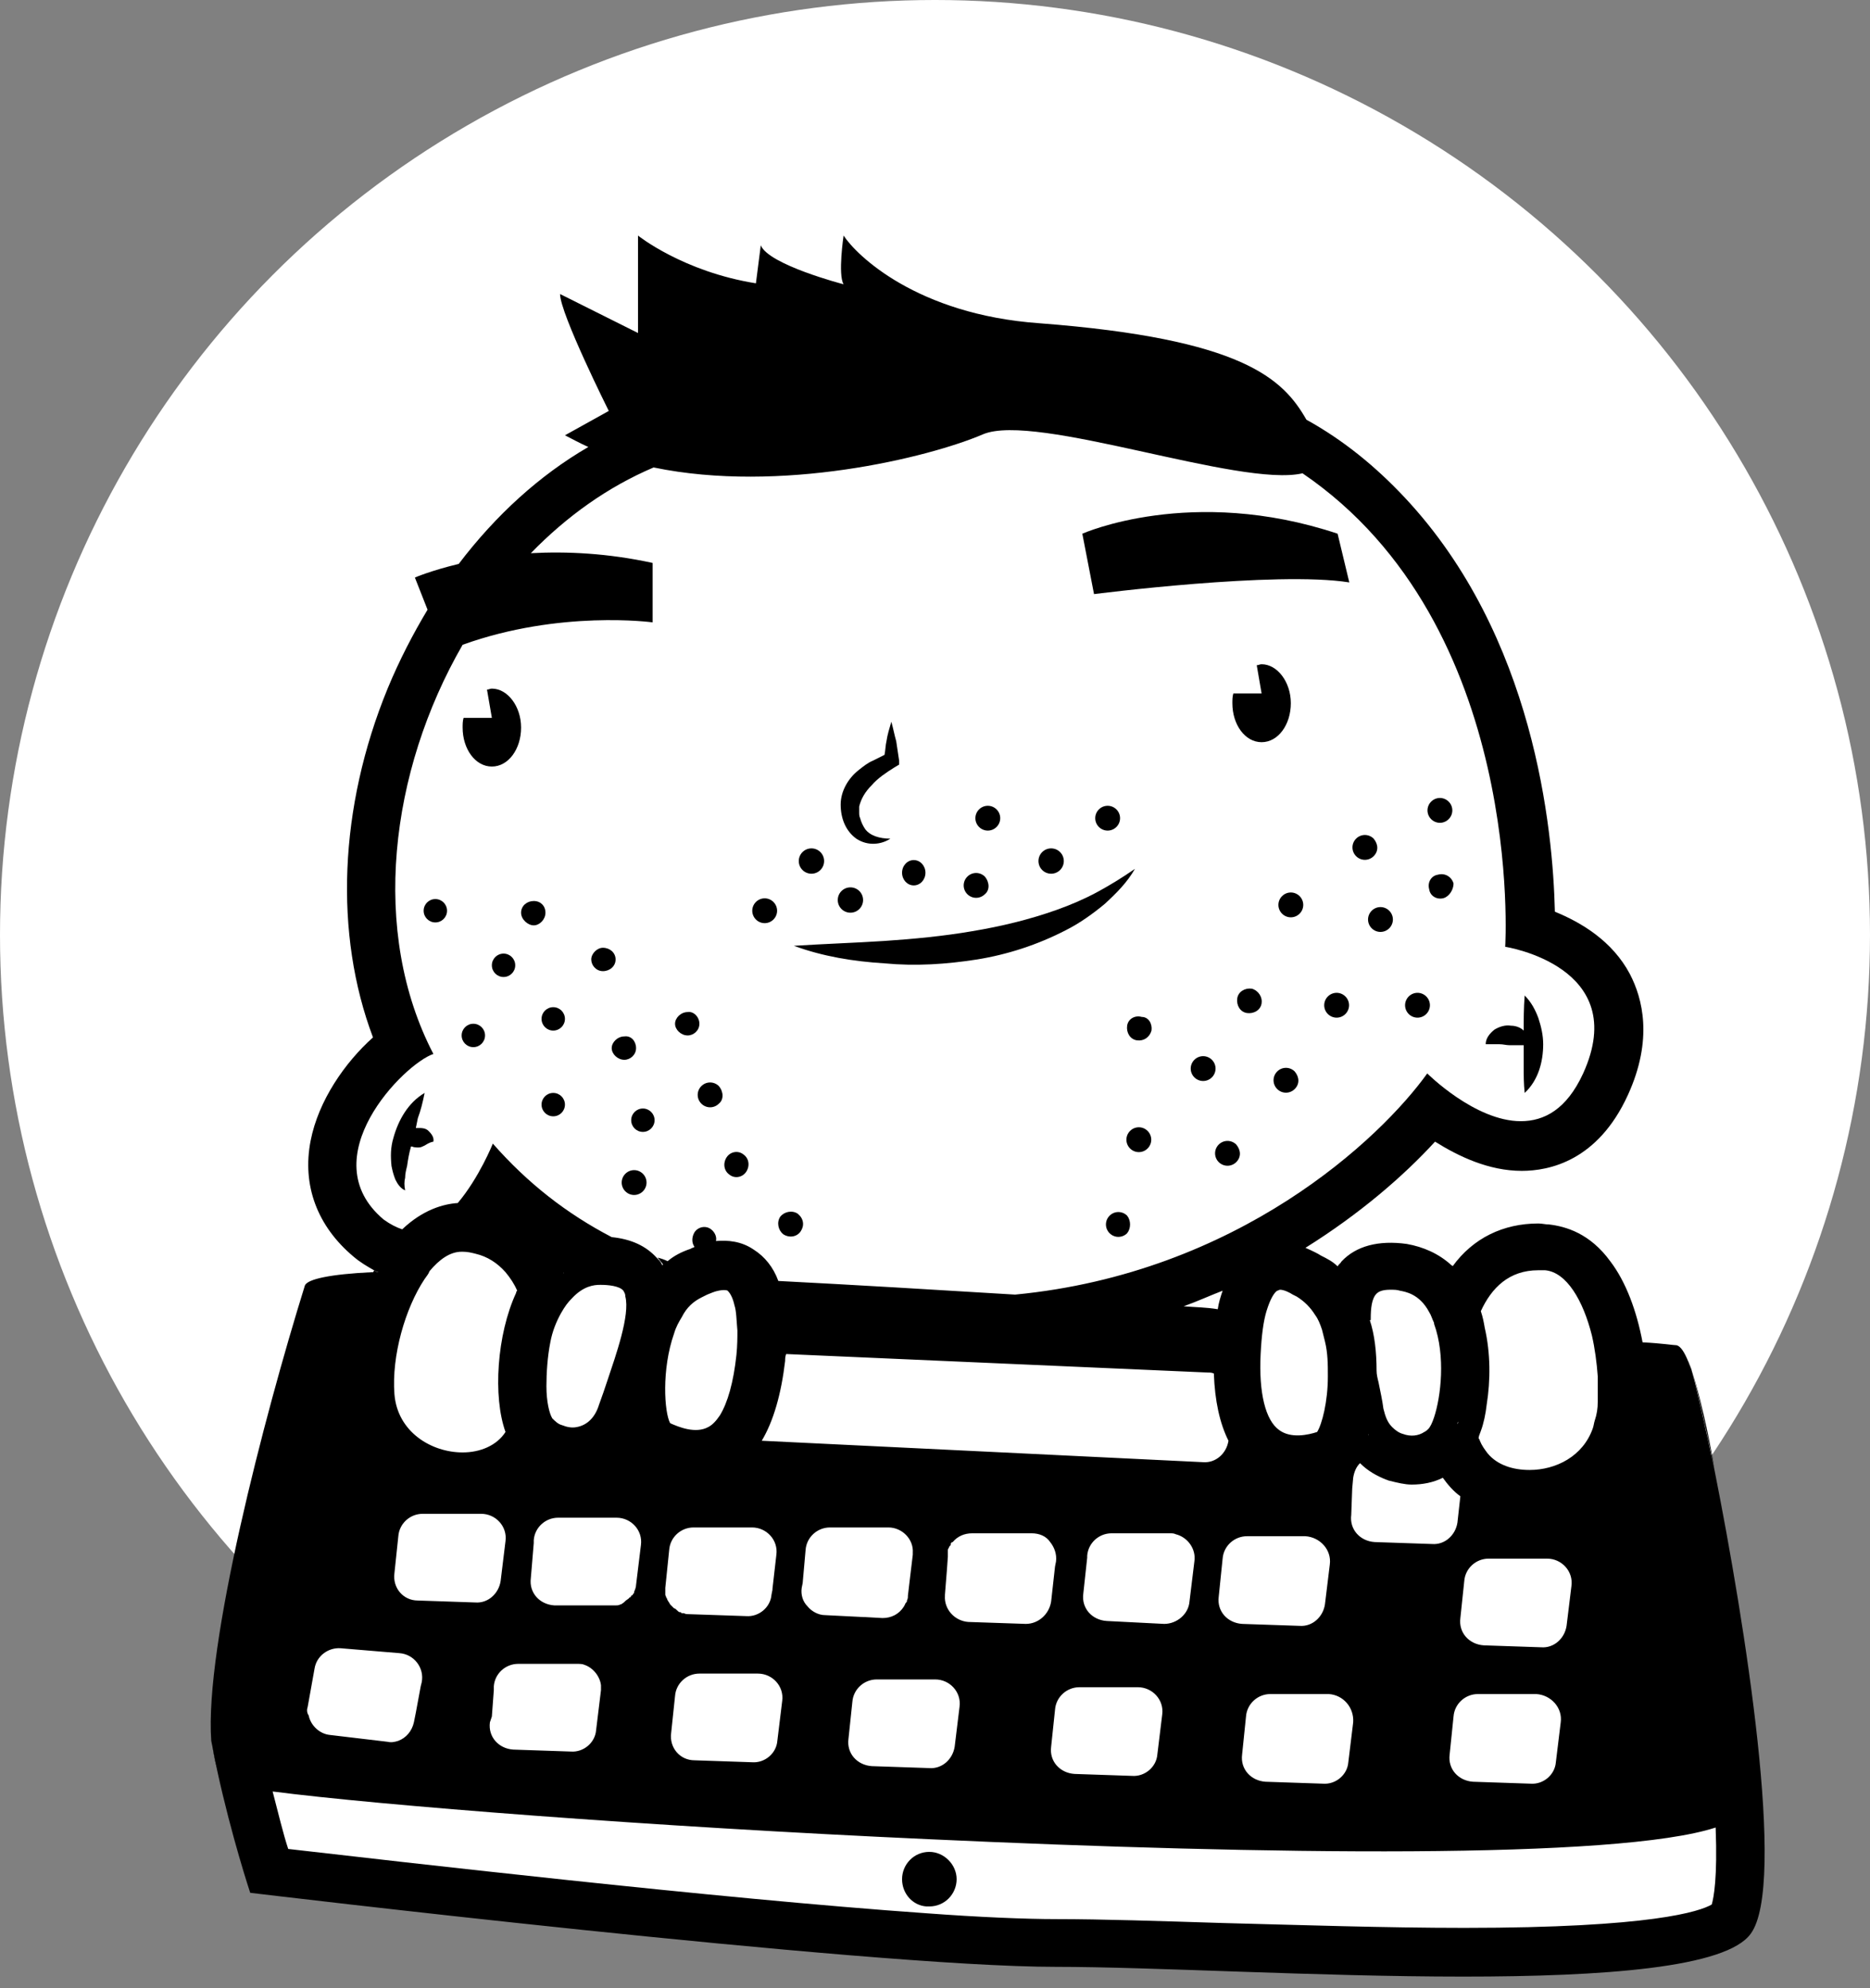 <svg width="142" height="151" viewBox="0 0 142 151" fill="none" xmlns="http://www.w3.org/2000/svg">
<rect x="0" y="0" width="142" height="151" fill="#808080" stroke="none"/>
<circle cx="71" cy="71" r="71" fill="white"/>
<path d="M19.5 124.5L22.5 108.5L32 111.659C52.013 117.388 69.837 116.739 92 118L109 114.5L127.5 108.5C127.667 109.333 128.2 111.5 129 113.5C130 116 131 134.5 132 138.5C133 142.5 132 143 131 146C130 149 115 148.5 113.5 149C112 149.5 90.5 148 74.5 147.5C61.7 147.1 32.5 144 19.5 142.5L17.5 130.5L19.5 124.5Z" fill="white"/>
<path d="M33.058 70.053C33.549 70.053 33.946 69.655 33.946 69.165C33.946 68.674 33.549 68.277 33.058 68.277C32.568 68.277 32.17 68.674 32.17 69.165C32.17 69.655 32.568 70.053 33.058 70.053Z" fill="white"/>
<path d="M35.944 79.523C36.434 79.523 36.832 79.126 36.832 78.635C36.832 78.145 36.434 77.747 35.944 77.747C35.453 77.747 35.056 78.145 35.056 78.635C35.056 79.126 35.453 79.523 35.944 79.523Z" fill="white"/>
<path d="M38.237 74.196C38.728 74.196 39.125 73.798 39.125 73.308C39.125 72.818 38.728 72.42 38.237 72.42C37.747 72.42 37.35 72.818 37.35 73.308C37.35 73.798 37.747 74.196 38.237 74.196Z" fill="white"/>
<path d="M39.569 55.255C39.569 56.883 38.607 58.215 37.35 58.215C36.092 58.215 35.13 56.883 35.13 55.255C35.13 55.033 35.13 54.737 35.204 54.515H37.35L36.98 52.369C37.128 52.369 37.202 52.295 37.35 52.295C38.533 52.295 39.569 53.627 39.569 55.255Z" fill="white"/>
<path d="M41.419 69.313C41.419 69.831 40.975 70.275 40.531 70.275C40.087 70.275 39.569 69.831 39.569 69.313C39.569 68.795 40.013 68.425 40.531 68.425C41.049 68.425 41.419 68.795 41.419 69.313Z" fill="white"/>
<path d="M42.011 84.776C42.501 84.776 42.899 84.379 42.899 83.888C42.899 83.398 42.501 83 42.011 83C41.521 83 41.123 83.398 41.123 83.888C41.123 84.379 41.521 84.776 42.011 84.776Z" fill="white"/>
<path d="M42.011 78.265C42.501 78.265 42.899 77.868 42.899 77.377C42.899 76.887 42.501 76.49 42.011 76.49C41.521 76.49 41.123 76.887 41.123 77.377C41.123 77.868 41.521 78.265 42.011 78.265Z" fill="white"/>
<path d="M46.746 72.864C46.746 73.382 46.302 73.752 45.784 73.752C45.266 73.752 44.897 73.308 44.897 72.864C44.897 72.42 45.34 71.976 45.784 71.976C46.302 71.976 46.746 72.346 46.746 72.864Z" fill="white"/>
<path d="M48.3 79.597C48.3 80.115 47.856 80.485 47.412 80.485C46.894 80.485 46.45 80.041 46.45 79.597C46.45 79.153 46.894 78.709 47.412 78.709C47.93 78.635 48.3 79.079 48.3 79.597Z" fill="white"/>
<path d="M48.818 90.473C48.448 90.843 47.856 90.843 47.486 90.473C47.116 90.103 47.116 89.511 47.486 89.141C47.856 88.772 48.448 88.772 48.818 89.141C49.188 89.511 49.188 90.103 48.818 90.473Z" fill="white"/>
<path d="M48.818 85.96C49.308 85.96 49.706 85.562 49.706 85.072C49.706 84.582 49.308 84.184 48.818 84.184C48.328 84.184 47.93 84.582 47.93 85.072C47.93 85.562 48.328 85.96 48.818 85.96Z" fill="white"/>
<path d="M53.109 77.747C53.109 78.265 52.665 78.635 52.221 78.635C51.703 78.635 51.26 78.191 51.26 77.747C51.26 77.303 51.703 76.859 52.221 76.859C52.665 76.785 53.109 77.229 53.109 77.747Z" fill="white"/>
<path d="M54.589 83.814C54.219 84.184 53.627 84.184 53.257 83.814C52.887 83.444 52.887 82.853 53.257 82.483C53.627 82.113 54.219 82.113 54.589 82.483C54.959 82.927 54.959 83.518 54.589 83.814Z" fill="white"/>
<path d="M56.661 88.993C56.365 89.437 55.773 89.511 55.403 89.215C54.959 88.919 54.885 88.327 55.181 87.883C55.477 87.439 56.069 87.365 56.439 87.662C56.883 87.957 56.957 88.549 56.661 88.993Z" fill="white"/>
<path d="M58.732 69.83C58.362 70.2 57.77 70.2 57.401 69.83C57.031 69.46 57.031 68.869 57.401 68.499C57.77 68.129 58.362 68.129 58.732 68.499C59.102 68.869 59.102 69.46 58.732 69.83Z" fill="white"/>
<path d="M60.804 93.507C60.508 93.951 59.916 94.025 59.472 93.729C59.102 93.433 58.954 92.841 59.25 92.397C59.546 92.027 60.138 91.879 60.582 92.175C61.026 92.545 61.1 93.063 60.804 93.507Z" fill="white"/>
<path d="M61.618 66.353C62.149 66.353 62.58 65.922 62.58 65.391C62.58 64.86 62.149 64.429 61.618 64.429C61.087 64.429 60.656 64.86 60.656 65.391C60.656 65.922 61.087 66.353 61.618 66.353Z" fill="white"/>
<path d="M64.577 69.313C65.109 69.313 65.539 68.882 65.539 68.351C65.539 67.82 65.109 67.389 64.577 67.389C64.046 67.389 63.615 67.82 63.615 68.351C63.615 68.882 64.046 69.313 64.577 69.313Z" fill="white"/>
<path d="M65.243 61.248C65.243 61.396 65.243 61.544 65.243 61.692C65.243 61.84 65.243 61.988 65.317 62.136C65.391 62.432 65.539 62.728 65.687 62.95C66.057 63.468 66.797 63.689 67.611 63.689C66.945 64.133 65.909 64.281 65.021 63.689C64.207 63.097 63.837 62.136 63.837 61.1C63.837 60.064 64.429 59.102 65.169 58.51C65.539 58.214 65.909 57.918 66.279 57.77C66.575 57.622 66.871 57.474 67.167 57.326C67.241 56.956 67.241 56.587 67.315 56.291C67.389 55.773 67.537 55.329 67.685 54.811C67.833 55.329 67.907 55.773 68.055 56.291C68.129 56.809 68.203 57.252 68.277 57.77V58.066L67.907 58.288C67.315 58.658 66.649 59.102 66.205 59.62C65.687 60.138 65.391 60.656 65.243 61.248Z" fill="white"/>
<path d="M69.387 67.241C69.877 67.241 70.275 66.81 70.275 66.279C70.275 65.748 69.877 65.317 69.387 65.317C68.896 65.317 68.499 65.748 68.499 66.279C68.499 66.81 68.896 67.241 69.387 67.241Z" fill="white"/>
<path d="M86.182 65.983C85.59 67.019 84.776 67.833 83.888 68.647C83.001 69.387 81.965 70.126 80.929 70.644C78.783 71.754 76.49 72.494 74.196 72.864C71.828 73.234 69.535 73.382 67.167 73.16C64.799 73.012 62.506 72.642 60.286 71.828C62.58 71.68 64.873 71.606 67.167 71.458C69.387 71.31 71.68 71.088 73.826 70.718C76.046 70.349 78.191 69.831 80.263 69.091C81.299 68.721 82.335 68.277 83.296 67.759C84.258 67.241 85.22 66.649 86.182 65.983Z" fill="white"/>
<path d="M74.788 67.907C74.418 68.277 73.826 68.277 73.456 67.907C73.086 67.537 73.086 66.945 73.456 66.575C73.826 66.205 74.418 66.205 74.788 66.575C75.158 67.019 75.158 67.611 74.788 67.907Z" fill="white"/>
<path d="M75.676 62.801C75.306 63.171 74.714 63.171 74.344 62.801C73.974 62.431 73.974 61.84 74.344 61.47C74.714 61.1 75.306 61.1 75.676 61.47C76.046 61.84 76.046 62.431 75.676 62.801Z" fill="white"/>
<path d="M79.819 66.353C80.35 66.353 80.781 65.922 80.781 65.391C80.781 64.86 80.35 64.429 79.819 64.429C79.288 64.429 78.857 64.86 78.857 65.391C78.857 65.922 79.288 66.353 79.819 66.353Z" fill="white"/>
<path d="M84.776 62.801C84.406 63.171 83.814 63.171 83.445 62.801C83.075 62.431 83.075 61.84 83.445 61.47C83.814 61.1 84.406 61.1 84.776 61.47C85.146 61.84 85.146 62.431 84.776 62.801Z" fill="white"/>
<path d="M85.59 93.655C85.22 94.025 84.628 94.025 84.258 93.655C83.888 93.285 83.888 92.693 84.258 92.323C84.628 91.953 85.22 91.953 85.59 92.323C85.886 92.693 85.886 93.285 85.59 93.655Z" fill="white"/>
<path d="M87.144 87.218C86.774 87.588 86.182 87.588 85.812 87.218C85.442 86.848 85.442 86.256 85.812 85.886C86.182 85.516 86.774 85.516 87.144 85.886C87.514 86.256 87.514 86.848 87.144 87.218Z" fill="white"/>
<path d="M87.44 78.265C87.292 78.783 86.848 79.079 86.33 79.005C85.812 78.931 85.516 78.413 85.59 77.895C85.664 77.377 86.182 77.081 86.7 77.229C87.218 77.229 87.514 77.747 87.44 78.265Z" fill="white"/>
<path d="M92.027 81.817C91.657 82.186 91.065 82.186 90.695 81.817C90.326 81.447 90.326 80.855 90.695 80.485C91.065 80.115 91.657 80.115 92.027 80.485C92.397 80.855 92.397 81.447 92.027 81.817Z" fill="white"/>
<path d="M93.877 88.254C93.507 88.624 92.915 88.624 92.545 88.254C92.175 87.884 92.175 87.292 92.545 86.922C92.915 86.552 93.507 86.552 93.877 86.922C94.247 87.366 94.247 87.884 93.877 88.254Z" fill="white"/>
<path d="M95.8 76.193C95.727 76.711 95.209 77.007 94.691 76.933C94.173 76.859 93.877 76.341 93.951 75.823C94.025 75.305 94.543 75.01 95.061 75.084C95.579 75.231 95.874 75.749 95.8 76.193Z" fill="white"/>
<path d="M49.928 95.504C50.076 95.652 50.15 95.8 50.298 95.948C50.298 96.022 50.372 96.022 50.372 96.096C50.446 96.022 50.594 95.948 50.742 95.8C50.446 95.652 50.224 95.578 49.928 95.504ZM57.697 99.056C57.697 99.056 57.697 99.13 57.697 99.056C57.697 99.13 57.697 99.056 57.697 99.056ZM49.928 95.504C50.076 95.652 50.15 95.8 50.298 95.948C50.298 96.022 50.372 96.022 50.372 96.096C50.446 96.022 50.594 95.948 50.742 95.8C50.446 95.652 50.224 95.578 49.928 95.504ZM49.928 95.504C50.076 95.652 50.15 95.8 50.298 95.948C50.298 96.022 50.372 96.022 50.372 96.096C50.446 96.022 50.594 95.948 50.742 95.8C50.446 95.652 50.224 95.578 49.928 95.504ZM49.928 95.504C50.076 95.652 50.15 95.8 50.298 95.948C50.298 96.022 50.372 96.022 50.372 96.096C50.446 96.022 50.594 95.948 50.742 95.8C50.446 95.652 50.224 95.578 49.928 95.504ZM49.928 95.504C50.076 95.652 50.15 95.8 50.298 95.948C50.298 96.022 50.372 96.022 50.372 96.096C50.446 96.022 50.594 95.948 50.742 95.8C50.446 95.652 50.224 95.578 49.928 95.504ZM49.928 95.504C50.076 95.652 50.15 95.8 50.298 95.948C50.298 96.022 50.372 96.022 50.372 96.096C50.446 96.022 50.594 95.948 50.742 95.8C50.446 95.652 50.224 95.578 49.928 95.504ZM49.928 95.504C50.076 95.652 50.15 95.8 50.298 95.948C50.298 96.022 50.372 96.022 50.372 96.096C50.446 96.022 50.594 95.948 50.742 95.8C50.446 95.652 50.224 95.578 49.928 95.504ZM57.697 99.056C57.697 99.056 57.697 99.13 57.697 99.056C57.697 99.13 57.697 99.056 57.697 99.056ZM49.928 95.504C50.076 95.652 50.15 95.8 50.298 95.948C50.298 96.022 50.372 96.022 50.372 96.096C50.446 96.022 50.594 95.948 50.742 95.8C50.446 95.652 50.224 95.578 49.928 95.504ZM49.928 95.504C50.076 95.652 50.15 95.8 50.298 95.948C50.298 96.022 50.372 96.022 50.372 96.096C50.446 96.022 50.594 95.948 50.742 95.8C50.446 95.652 50.224 95.578 49.928 95.504ZM49.928 95.504C50.076 95.652 50.15 95.8 50.298 95.948C50.298 96.022 50.372 96.022 50.372 96.096C50.446 96.022 50.594 95.948 50.742 95.8C50.446 95.652 50.224 95.578 49.928 95.504ZM49.928 95.504C50.076 95.652 50.15 95.8 50.298 95.948C50.298 96.022 50.372 96.022 50.372 96.096C50.446 96.022 50.594 95.948 50.742 95.8C50.446 95.652 50.224 95.578 49.928 95.504ZM49.928 95.504C50.076 95.652 50.15 95.8 50.298 95.948C50.298 96.022 50.372 96.022 50.372 96.096C50.446 96.022 50.594 95.948 50.742 95.8C50.446 95.652 50.224 95.578 49.928 95.504ZM49.928 95.504C50.076 95.652 50.15 95.8 50.298 95.948C50.298 96.022 50.372 96.022 50.372 96.096C50.446 96.022 50.594 95.948 50.742 95.8C50.446 95.652 50.224 95.578 49.928 95.504Z" fill="white"/>
<path d="M98.02 53.405C98.02 55.033 97.058 56.364 95.801 56.364C94.543 56.364 93.581 55.033 93.581 53.405C93.581 53.183 93.581 52.887 93.655 52.665H95.801L95.431 50.519C95.579 50.519 95.653 50.445 95.801 50.445C96.984 50.445 98.02 51.777 98.02 53.405Z" fill="white"/>
<path d="M98.316 82.704C97.946 83.074 97.354 83.074 96.984 82.704C96.614 82.335 96.614 81.743 96.984 81.373C97.354 81.003 97.946 81.003 98.316 81.373C98.686 81.817 98.686 82.335 98.316 82.704Z" fill="white"/>
<path d="M98.686 69.387C98.316 69.757 97.724 69.757 97.354 69.387C96.984 69.017 96.984 68.425 97.354 68.055C97.724 67.685 98.316 67.685 98.686 68.055C99.056 68.425 99.056 69.017 98.686 69.387Z" fill="white"/>
<path d="M102.164 77.007C101.794 77.377 101.202 77.377 100.832 77.007C100.462 76.637 100.462 76.045 100.832 75.675C101.202 75.305 101.794 75.305 102.164 75.675C102.534 76.045 102.534 76.637 102.164 77.007Z" fill="white"/>
<path d="M102.46 44.23C96.91 43.343 83.075 45.118 83.075 45.118C83.075 45.118 83.075 45.118 82.187 40.531C82.187 40.531 90.473 36.831 101.572 40.531L102.46 44.23Z" fill="white"/>
<path d="M104.309 65.021C103.939 65.391 103.347 65.391 102.977 65.021C102.607 64.651 102.607 64.059 102.977 63.689C103.347 63.319 103.939 63.319 104.309 63.689C104.679 64.133 104.679 64.651 104.309 65.021Z" fill="white"/>
<path d="M105.493 70.496C105.123 70.866 104.531 70.866 104.161 70.496C103.791 70.126 103.791 69.535 104.161 69.165C104.531 68.795 105.123 68.795 105.493 69.165C105.863 69.535 105.863 70.126 105.493 70.496Z" fill="white"/>
<path d="M108.305 77.007C107.935 77.377 107.343 77.377 106.973 77.007C106.603 76.637 106.603 76.045 106.973 75.675C107.343 75.305 107.935 75.305 108.305 75.675C108.675 76.045 108.675 76.637 108.305 77.007Z" fill="white"/>
<path d="M109.636 68.203C109.119 68.351 108.601 68.055 108.527 67.537C108.379 67.019 108.675 66.501 109.193 66.427C109.71 66.279 110.228 66.575 110.376 67.093C110.376 67.537 110.08 68.055 109.636 68.203Z" fill="white"/>
<path d="M110.006 62.21C109.636 62.58 109.044 62.58 108.675 62.21C108.305 61.84 108.305 61.248 108.675 60.878C109.044 60.508 109.636 60.508 110.006 60.878C110.376 61.248 110.376 61.84 110.006 62.21Z" fill="white"/>
<path d="M49.928 95.504C50.076 95.652 50.15 95.8 50.298 95.948C50.298 96.022 50.372 96.022 50.372 96.096C50.446 96.022 50.594 95.948 50.742 95.8C50.446 95.652 50.224 95.578 49.928 95.504ZM57.697 99.056C57.697 99.056 57.697 99.13 57.697 99.056C57.697 99.13 57.697 99.056 57.697 99.056ZM57.697 99.056C57.697 99.056 57.697 99.13 57.697 99.056C57.697 99.13 57.697 99.056 57.697 99.056ZM49.928 95.504C50.076 95.652 50.15 95.8 50.298 95.948C50.298 96.022 50.372 96.022 50.372 96.096C50.446 96.022 50.594 95.948 50.742 95.8C50.446 95.652 50.224 95.578 49.928 95.504ZM49.928 95.504C50.076 95.652 50.15 95.8 50.298 95.948C50.298 96.022 50.372 96.022 50.372 96.096C50.446 96.022 50.594 95.948 50.742 95.8C50.446 95.652 50.224 95.578 49.928 95.504ZM49.928 95.504C50.076 95.652 50.15 95.8 50.298 95.948C50.298 96.022 50.372 96.022 50.372 96.096C50.446 96.022 50.594 95.948 50.742 95.8C50.446 95.652 50.224 95.578 49.928 95.504ZM49.928 95.504C50.076 95.652 50.15 95.8 50.298 95.948C50.298 96.022 50.372 96.022 50.372 96.096C50.446 96.022 50.594 95.948 50.742 95.8C50.446 95.652 50.224 95.578 49.928 95.504ZM49.928 95.504C50.076 95.652 50.15 95.8 50.298 95.948C50.298 96.022 50.372 96.022 50.372 96.096C50.446 96.022 50.594 95.948 50.742 95.8C50.446 95.652 50.224 95.578 49.928 95.504ZM49.928 95.504C50.076 95.652 50.15 95.8 50.298 95.948C50.298 96.022 50.372 96.022 50.372 96.096C50.446 96.022 50.594 95.948 50.742 95.8C50.446 95.652 50.224 95.578 49.928 95.504ZM49.928 95.504C50.076 95.652 50.15 95.8 50.298 95.948C50.298 96.022 50.372 96.022 50.372 96.096C50.446 96.022 50.594 95.948 50.742 95.8C50.446 95.652 50.224 95.578 49.928 95.504ZM57.697 99.056C57.697 99.056 57.697 99.13 57.697 99.056C57.697 99.13 57.697 99.056 57.697 99.056ZM49.928 95.504C50.076 95.652 50.15 95.8 50.298 95.948C50.298 96.022 50.372 96.022 50.372 96.096C50.446 96.022 50.594 95.948 50.742 95.8C50.446 95.652 50.224 95.578 49.928 95.504ZM49.928 95.504C50.076 95.652 50.15 95.8 50.298 95.948C50.298 96.022 50.372 96.022 50.372 96.096C50.446 96.022 50.594 95.948 50.742 95.8C50.446 95.652 50.224 95.578 49.928 95.504ZM49.928 95.504C50.076 95.652 50.15 95.8 50.298 95.948C50.298 96.022 50.372 96.022 50.372 96.096C50.446 96.022 50.594 95.948 50.742 95.8C50.446 95.652 50.224 95.578 49.928 95.504ZM49.928 95.504C50.076 95.652 50.15 95.8 50.298 95.948C50.298 96.022 50.372 96.022 50.372 96.096C50.446 96.022 50.594 95.948 50.742 95.8C50.446 95.652 50.224 95.578 49.928 95.504ZM49.928 95.504C50.076 95.652 50.15 95.8 50.298 95.948C50.298 96.022 50.372 96.022 50.372 96.096C50.446 96.022 50.594 95.948 50.742 95.8C50.446 95.652 50.224 95.578 49.928 95.504ZM49.928 95.504C50.076 95.652 50.15 95.8 50.298 95.948C50.298 96.022 50.372 96.022 50.372 96.096C50.446 96.022 50.594 95.948 50.742 95.8C50.446 95.652 50.224 95.578 49.928 95.504Z" fill="black"/>
<path d="M102.46 44.23C96.91 43.343 83.075 45.118 83.075 45.118C83.075 45.118 83.075 45.118 82.187 40.531C82.187 40.531 90.473 36.831 101.572 40.531L102.46 44.23Z" fill="black"/>
<path d="M65.243 61.248C65.243 61.396 65.243 61.544 65.243 61.692C65.243 61.84 65.243 61.988 65.317 62.136C65.391 62.432 65.539 62.728 65.687 62.95C66.057 63.468 66.797 63.689 67.611 63.689C66.945 64.133 65.909 64.281 65.021 63.689C64.207 63.097 63.837 62.136 63.837 61.1C63.837 60.064 64.429 59.102 65.169 58.51C65.539 58.214 65.909 57.918 66.279 57.77C66.575 57.622 66.871 57.474 67.167 57.326C67.241 56.956 67.241 56.587 67.315 56.291C67.389 55.773 67.537 55.329 67.685 54.811C67.833 55.329 67.907 55.773 68.055 56.291C68.129 56.809 68.203 57.252 68.277 57.77V58.066L67.907 58.288C67.315 58.658 66.649 59.102 66.205 59.62C65.687 60.138 65.391 60.656 65.243 61.248Z" fill="black"/>
<path d="M86.182 65.983C85.59 67.019 84.776 67.833 83.888 68.647C83.001 69.386 81.965 70.126 80.929 70.644C78.783 71.754 76.49 72.494 74.196 72.864C71.828 73.234 69.535 73.382 67.167 73.16C64.799 73.012 62.506 72.642 60.286 71.828C62.58 71.68 64.873 71.606 67.167 71.458C69.387 71.31 71.68 71.088 73.826 70.718C76.046 70.348 78.191 69.83 80.263 69.09C81.299 68.721 82.335 68.277 83.296 67.759C84.258 67.241 85.22 66.649 86.182 65.983Z" fill="black"/>
<path d="M98.02 53.405C98.02 55.033 97.058 56.364 95.801 56.364C94.543 56.364 93.581 55.033 93.581 53.405C93.581 53.183 93.581 52.887 93.655 52.665H95.801L95.431 50.519C95.579 50.519 95.653 50.445 95.801 50.445C96.984 50.445 98.02 51.777 98.02 53.405Z" fill="black"/>
<path d="M39.569 55.255C39.569 56.882 38.607 58.214 37.35 58.214C36.092 58.214 35.13 56.882 35.13 55.255C35.13 55.032 35.13 54.736 35.204 54.515H37.35L36.98 52.369C37.128 52.369 37.202 52.295 37.35 52.295C38.533 52.295 39.569 53.627 39.569 55.255Z" fill="black"/>
<path d="M130.205 111.708C130.205 111.634 130.205 111.634 130.205 111.708C129.465 108.23 128.873 105.567 128.504 104.235C128.43 103.939 128.282 103.643 128.208 103.421C127.912 102.681 127.616 102.237 127.32 102.163C127.098 102.163 126.21 102.015 124.73 101.941C124.286 99.574 123.472 97.354 122.288 95.8C120.735 93.655 118.885 93.137 117.627 92.989C117.331 92.989 117.109 92.915 116.813 92.915C114.15 92.915 111.856 94.025 110.302 96.17C110.302 96.17 110.302 96.096 110.228 96.096C109.266 95.208 108.083 94.691 106.825 94.469C104.679 94.173 102.977 94.617 101.868 95.8C101.794 95.948 101.646 96.022 101.572 96.17C101.202 95.8 100.758 95.578 100.314 95.356C100.092 95.208 99.648 94.987 99.13 94.764C103.273 92.175 106.603 89.289 108.971 86.7C110.746 87.81 113.04 88.919 115.556 88.919C117.627 88.919 121.327 88.18 123.62 83.148C125.544 78.931 124.73 75.823 123.768 73.974C122.436 71.458 120.069 70.052 118.071 69.238C117.923 62.949 116.517 48.3 106.677 37.793C104.457 35.426 102.016 33.428 99.204 31.874C97.428 28.767 94.395 25.733 78.931 24.549C69.609 23.884 65.021 19.37 64.059 17.89C64.059 17.89 63.615 20.85 64.059 21.59C64.059 21.59 58.362 20.11 57.77 18.63L57.401 21.516C51.851 20.628 48.448 17.89 48.448 17.89V25.289L42.529 22.33C42.529 23.809 46.228 31.208 46.228 31.208L42.899 33.058C43.491 33.354 44.009 33.65 44.675 33.946C40.975 36.092 37.646 39.125 34.834 42.825C32.688 43.342 31.505 43.86 31.505 43.86L32.466 46.302C31.357 48.152 30.321 50.149 29.433 52.295C25.733 61.322 25.363 70.94 28.323 78.783C26.177 80.707 24.18 83.592 23.588 86.626C22.922 90.029 24.106 93.137 26.843 95.43C27.361 95.874 27.879 96.17 28.397 96.466C28.545 96.54 28.619 96.614 28.767 96.614C28.619 96.614 28.397 96.614 28.249 96.614C25.142 96.762 23.292 97.132 23.144 97.65C20.036 107.638 15.523 125.026 16.041 132.203C16.189 132.943 16.337 133.682 16.485 134.422C17.595 139.528 19 143.745 19 143.745C19 143.745 65.761 149.368 80.189 149.368C87.514 149.368 100.018 150.108 111.116 150.108C121.771 150.108 131.093 149.442 132.943 146.852C135.68 143.153 132.499 123.25 130.205 111.708ZM112.448 108.674C112.67 108.082 112.818 107.343 112.892 106.677C113.188 104.827 113.188 102.755 112.744 100.832C112.67 100.388 112.596 100.018 112.448 99.574C113.262 97.798 114.594 96.466 116.813 96.466C116.961 96.466 117.109 96.466 117.331 96.466C118.959 96.614 120.217 98.76 120.883 101.423C121.105 102.385 121.253 103.495 121.327 104.531C121.327 105.197 121.327 105.789 121.327 106.455C121.327 106.973 121.253 107.417 121.105 107.86C121.031 108.082 121.031 108.23 120.957 108.452C120.217 110.598 118.145 111.634 116.147 111.634C114.89 111.634 113.706 111.264 112.966 110.376C112.744 110.08 112.522 109.784 112.374 109.414C112.374 109.34 112.3 109.266 112.3 109.266C112.226 109.192 112.374 108.896 112.448 108.674ZM111.19 120.069C111.264 119.107 112.078 118.367 113.04 118.367H117.479C118.589 118.367 119.477 119.329 119.329 120.439L118.959 123.472C118.811 124.434 117.997 125.174 117.035 125.1L112.67 124.952C111.56 124.878 110.746 123.99 110.894 122.88L111.19 120.069ZM118.515 130.797L118.145 133.83C118.071 134.792 117.183 135.532 116.221 135.458L111.856 135.31C110.746 135.236 109.932 134.348 110.08 133.239L110.376 130.353C110.45 129.391 111.264 128.651 112.226 128.651H116.665C117.775 128.725 118.663 129.687 118.515 130.797ZM110.672 108.156C110.672 108.082 110.746 108.008 110.746 108.008C110.672 108.008 110.672 108.082 110.672 108.156ZM104.087 100.166C104.087 99.352 104.161 98.612 104.531 98.242C104.753 98.02 105.123 97.946 105.567 97.946C105.863 97.946 106.085 97.946 106.307 98.02C106.677 98.094 107.787 98.242 108.527 99.648C108.675 99.87 108.749 100.166 108.897 100.462C108.897 100.462 108.897 100.462 108.897 100.536C109.784 102.977 109.414 106.085 108.897 107.638C108.749 108.082 108.601 108.378 108.453 108.526C108.379 108.6 108.305 108.674 108.157 108.748C107.713 109.044 107.121 109.118 106.529 108.896C106.233 108.822 105.937 108.6 105.715 108.378C105.345 108.008 105.197 107.565 105.049 106.973C104.975 106.381 104.827 105.715 104.679 104.975C104.605 104.679 104.531 104.383 104.531 104.087C104.531 102.681 104.383 101.349 104.013 100.24C104.087 100.314 104.087 100.24 104.087 100.166C104.013 100.166 104.013 100.166 104.087 100.166ZM103.939 108.896V108.97C103.939 108.97 103.865 108.97 103.939 108.896C103.865 108.97 103.939 108.97 103.939 108.896ZM102.681 113.04L102.755 112.226C102.829 111.782 102.977 111.412 103.273 111.116C103.865 111.708 104.531 112.078 105.271 112.374C105.345 112.374 105.419 112.448 105.493 112.448C106.085 112.596 106.677 112.744 107.195 112.744C108.009 112.744 108.823 112.596 109.562 112.226C109.932 112.744 110.376 113.262 110.894 113.632L110.672 115.629C110.524 116.591 109.71 117.331 108.749 117.257L104.383 117.109C103.273 117.035 102.46 116.147 102.608 115.037L102.681 113.04ZM102.755 130.797L102.386 133.83C102.312 134.792 101.424 135.532 100.462 135.458L96.097 135.31C94.987 135.236 94.173 134.348 94.321 133.239L94.617 130.353C94.691 129.391 95.505 128.651 96.466 128.651H100.906C102.016 128.725 102.829 129.687 102.755 130.797ZM100.98 118.811L100.61 121.844C100.462 122.806 99.648 123.546 98.686 123.472L94.321 123.324C93.211 123.25 92.397 122.362 92.545 121.252L92.841 118.367C92.915 117.405 93.729 116.665 94.691 116.665H99.13C100.24 116.739 101.128 117.701 100.98 118.811ZM64.725 129.243C64.799 128.281 65.613 127.541 66.575 127.541H71.014C72.124 127.541 73.012 128.503 72.864 129.613L72.494 132.647C72.346 133.608 71.532 134.348 70.57 134.274L66.205 134.126C65.095 134.052 64.281 133.165 64.429 132.055L64.725 129.243ZM62.654 122.658C62.136 122.658 61.618 122.362 61.322 121.992C60.952 121.622 60.804 121.104 60.878 120.586L60.952 120.217L61.174 117.701C61.248 116.739 62.062 115.999 63.024 115.999H67.463C68.499 115.999 69.387 116.887 69.313 117.923C69.313 117.997 69.313 117.997 69.313 118.071L69.091 119.921L68.943 121.178C68.943 121.326 68.943 121.4 68.869 121.548C68.869 121.622 68.869 121.696 68.795 121.696C68.795 121.77 68.721 121.77 68.721 121.844C68.721 121.918 68.647 121.918 68.647 121.992C68.277 122.584 67.685 122.88 67.019 122.88L65.687 122.806H65.613L62.654 122.658ZM71.754 121.178V121.104L71.902 119.255L71.976 118.219C71.976 118.145 71.976 118.145 71.976 118.071C71.976 117.997 71.976 117.997 71.976 117.923C71.976 117.849 71.976 117.849 71.976 117.775C71.976 117.701 71.976 117.627 72.05 117.553C72.05 117.479 72.124 117.405 72.198 117.331V117.257C72.198 117.183 72.272 117.109 72.346 117.109C72.716 116.665 73.234 116.443 73.826 116.443H74.936H75.232H78.339C78.931 116.443 79.449 116.665 79.745 117.109C80.041 117.479 80.263 117.997 80.189 118.589L80.115 118.959L79.819 121.622C79.671 122.584 78.857 123.324 77.895 123.324L73.53 123.176C72.494 123.102 71.68 122.214 71.754 121.178ZM80.115 129.835C80.189 128.873 81.003 128.133 81.965 128.133H86.404C87.514 128.133 88.402 129.095 88.254 130.205L87.884 133.239C87.81 134.2 86.922 134.94 85.96 134.866L81.595 134.718C80.485 134.644 79.671 133.756 79.819 132.647L80.115 129.835ZM84.036 123.102C82.927 123.028 82.113 122.14 82.261 121.03L82.557 118.293V118.145C82.631 117.183 83.445 116.443 84.406 116.443H88.846C88.994 116.443 89.142 116.443 89.29 116.517C90.177 116.739 90.843 117.627 90.695 118.589L90.325 121.622C90.251 122.584 89.364 123.324 88.402 123.324L84.036 123.102ZM57.844 109.414C58.732 107.934 59.324 105.863 59.62 103.347C59.62 103.199 59.62 103.051 59.694 102.829L91.731 104.235C91.879 104.235 92.027 104.235 92.175 104.309C92.249 106.381 92.619 108.082 93.285 109.414C93.137 110.376 92.323 111.116 91.361 111.042L74.603 110.228L57.844 109.414ZM51.185 101.275C51.334 100.758 51.555 100.388 51.777 100.018C52.147 99.278 52.665 98.834 53.257 98.538C53.405 98.464 53.553 98.39 53.701 98.316L54.071 98.168C54.219 98.094 54.959 97.872 55.255 98.02C55.403 98.168 55.625 98.464 55.773 99.13C55.921 99.574 55.921 100.24 55.995 101.054C55.995 101.571 55.995 102.163 55.921 102.903C55.699 104.975 55.255 106.529 54.663 107.491C54.367 107.934 54.071 108.23 53.775 108.378C52.813 108.896 51.555 108.378 50.889 108.082C50.446 107.269 50.224 104.013 51.185 101.275ZM50.52 120.586L50.816 117.701C50.889 116.739 51.703 115.999 52.665 115.999H57.105C58.214 115.999 59.102 116.961 58.954 118.071L58.658 120.66V120.734L58.584 121.104C58.51 122.066 57.623 122.806 56.661 122.732L52.295 122.584C52.147 122.584 52.073 122.584 51.925 122.51H51.851C51.777 122.51 51.703 122.51 51.703 122.436H51.629C51.555 122.436 51.481 122.362 51.407 122.288C51.334 122.214 51.26 122.14 51.185 122.14C51.111 122.066 51.111 122.066 51.038 121.992C50.964 121.918 50.964 121.918 50.889 121.844C50.816 121.696 50.742 121.622 50.668 121.474C50.668 121.474 50.668 121.4 50.594 121.326C50.594 121.252 50.52 121.178 50.52 121.104C50.52 121.03 50.52 120.882 50.52 120.808C50.52 120.734 50.52 120.66 50.52 120.586ZM51.26 128.799C51.333 127.837 52.147 127.097 53.109 127.097H57.548C58.658 127.097 59.546 128.059 59.398 129.169L59.028 132.203C58.954 133.165 58.066 133.904 57.105 133.83L52.739 133.682C51.629 133.682 50.816 132.721 50.964 131.611L51.26 128.799ZM89.882 99.204C90.917 98.834 91.879 98.39 92.841 98.02C92.693 98.464 92.545 98.908 92.471 99.426C91.583 99.278 90.769 99.278 89.882 99.204ZM99.87 99.87C100.092 100.166 100.24 100.536 100.388 100.98C100.462 101.275 100.536 101.571 100.61 101.867C100.832 102.755 100.832 103.643 100.832 104.531C100.832 106.455 100.388 108.156 100.018 108.748C99.352 108.97 98.02 109.266 97.132 108.6C96.097 107.86 95.579 105.789 95.727 102.829C95.801 101.349 95.948 100.314 96.171 99.574C96.466 98.612 96.762 98.168 96.984 98.02C97.058 98.02 97.132 97.946 97.206 97.946C97.502 97.946 97.946 98.168 98.168 98.316L98.464 98.464C99.056 98.834 99.5 99.278 99.87 99.87ZM32.91 80.041C28.101 70.792 29.581 58.584 35.13 48.966C42.529 46.302 49.558 47.264 49.558 47.264V42.751C46.154 42.011 43.047 41.863 40.309 42.011C43.047 39.199 46.154 36.979 49.632 35.5C59.25 37.497 70.496 34.76 74.64 32.984C78.635 31.282 94.173 37.053 98.908 35.944C115.851 47.486 114.298 71.902 114.298 71.902C114.298 71.902 123.916 73.382 120.217 81.52C118.959 84.258 117.257 85.146 115.482 85.146C112.004 85.146 108.379 81.52 108.379 81.52C104.827 86.478 94.025 96.688 77.082 98.316C71.014 97.946 64.873 97.576 59.102 97.28C58.732 96.244 58.066 95.43 57.252 94.912C56.291 94.247 55.255 94.173 54.367 94.247C54.441 93.951 54.293 93.581 53.997 93.359C53.627 93.063 53.035 93.137 52.739 93.581C52.517 93.951 52.517 94.394 52.739 94.691C52.665 94.764 52.517 94.764 52.443 94.838C51.777 95.06 51.185 95.356 50.668 95.8C50.52 95.874 50.446 95.948 50.298 96.096C50.298 96.022 50.224 96.022 50.224 95.948C50.15 95.8 50.002 95.652 49.854 95.504C49.04 94.617 47.93 94.099 46.45 93.951C43.047 92.175 40.087 89.881 37.424 86.848C37.424 86.848 36.388 89.437 34.76 91.361C33.65 91.435 32.096 91.879 30.543 93.359C30.099 93.211 29.655 92.989 29.137 92.619C23.588 87.957 30.691 80.781 32.91 80.041ZM38.386 108.748C37.72 109.784 36.462 110.302 35.13 110.302C32.762 110.302 30.173 108.748 29.951 105.863C29.729 102.977 30.765 99.352 32.244 97.132C32.392 96.91 32.54 96.762 32.614 96.54C33.354 95.652 34.168 95.06 35.056 95.06H35.13C35.5 95.06 35.796 95.134 36.092 95.208C37.054 95.43 37.794 95.948 38.386 96.614C38.755 97.058 39.051 97.502 39.273 98.02C39.199 98.094 39.199 98.094 39.199 98.168C37.72 101.349 37.424 106.085 38.386 108.748ZM30.247 116.665C30.321 115.703 31.135 114.963 32.096 114.963H35.13H36.536C37.646 114.963 38.533 115.925 38.386 117.035L38.016 120.069C37.867 121.03 37.054 121.77 36.092 121.696L31.727 121.548C30.617 121.548 29.803 120.586 29.951 119.477L30.247 116.665ZM37.35 130.353L37.498 128.355V128.059C37.572 127.097 38.386 126.358 39.347 126.358H43.787C44.009 126.358 44.23 126.358 44.379 126.432C45.044 126.654 45.562 127.319 45.636 127.985C45.636 128.133 45.636 128.281 45.636 128.355L45.266 131.389C45.192 132.351 44.304 133.091 43.343 133.017L38.977 132.869C37.867 132.795 37.054 131.907 37.202 130.797L37.35 130.353ZM42.085 121.918C40.975 121.844 40.161 120.956 40.309 119.847L40.531 117.183V116.961C40.605 115.999 41.419 115.259 42.381 115.259H46.82C47.93 115.259 48.818 116.221 48.67 117.331L48.3 120.365C48.3 120.513 48.226 120.734 48.152 120.882C48.152 120.956 48.152 121.03 48.078 121.03C48.078 121.104 48.004 121.178 47.93 121.178C47.93 121.252 47.856 121.326 47.782 121.326C47.782 121.4 47.708 121.4 47.634 121.474C47.486 121.548 47.412 121.696 47.264 121.77C47.19 121.844 47.116 121.844 47.116 121.844C46.968 121.918 46.894 121.918 46.746 121.918C46.746 121.918 46.672 121.918 46.598 121.918C46.524 121.918 46.45 121.918 46.302 121.918H46.228H42.085ZM40.457 108.748C40.531 108.748 40.531 108.748 40.457 108.748V108.748ZM43.417 98.612C44.304 97.65 45.118 97.576 45.562 97.576H45.636C46.154 97.576 47.042 97.65 47.338 98.02C47.412 98.168 47.486 98.242 47.486 98.464C47.856 99.87 46.746 102.977 46.154 104.753C45.932 105.419 45.71 106.085 45.488 106.677C45.192 107.638 44.6 108.23 43.787 108.378C43.417 108.452 43.047 108.378 42.677 108.23C42.381 108.156 42.159 107.934 41.937 107.712C41.715 107.343 41.493 106.455 41.493 105.271C41.493 104.309 41.567 103.051 41.789 101.941C41.937 101.127 42.233 100.388 42.603 99.722C42.899 99.204 43.121 98.908 43.417 98.612ZM23.366 129.613L23.884 126.728C24.032 125.766 24.919 125.1 25.881 125.174L30.321 125.544C31.43 125.618 32.244 126.654 32.022 127.763L31.948 128.059L31.578 130.057L31.43 130.797C31.283 131.463 30.839 131.981 30.247 132.203C30.025 132.277 29.729 132.351 29.433 132.277L25.067 131.759C24.254 131.685 23.588 131.019 23.44 130.279C23.292 130.057 23.292 129.835 23.366 129.613ZM129.983 144.633C129.095 145.151 125.47 146.408 111.19 146.408C105.197 146.408 98.612 146.187 92.841 146.039C88.106 145.891 83.666 145.743 80.263 145.743C77.821 145.743 74.344 145.595 70.349 145.299C54.441 144.189 29.655 141.303 21.886 140.415C21.516 139.306 21.146 137.752 20.702 136.05C28.693 137.086 49.262 138.714 70.57 139.676C96.171 140.859 122.806 141.229 130.279 138.788C130.427 142.635 130.131 144.115 129.983 144.633Z" fill="black"/>
<path d="M32.91 86.7C32.54 86.774 32.392 86.922 32.244 86.996C32.096 87.07 31.948 87.144 31.8 87.144C31.652 87.144 31.431 87.144 31.283 87.07H31.209C31.061 87.588 30.987 88.031 30.913 88.549C30.839 88.845 30.765 89.141 30.765 89.437C30.691 89.733 30.691 90.029 30.765 90.399C30.395 90.251 30.173 89.881 30.025 89.585C29.877 89.215 29.803 88.919 29.729 88.549C29.655 87.809 29.655 87.144 29.877 86.404C30.247 85.072 30.987 83.74 32.244 83C32.096 83.74 31.948 84.332 31.727 84.924L31.578 85.664C31.652 85.664 31.652 85.664 31.727 85.664C32.023 85.664 32.318 85.664 32.54 85.886C32.688 86.034 32.984 86.33 32.91 86.7Z" fill="black"/>
<path d="M117.183 79.301C117.183 80.633 116.813 82.039 115.777 83C115.703 82.26 115.703 81.669 115.703 81.077V79.375C115.629 79.375 115.556 79.375 115.408 79.375C115.112 79.375 114.816 79.375 114.594 79.375C114.372 79.375 114.15 79.301 113.854 79.301C113.558 79.301 113.262 79.301 112.818 79.301C112.818 78.857 113.114 78.487 113.484 78.191C113.854 77.969 114.298 77.821 114.742 77.895C115.112 77.895 115.482 78.043 115.703 78.265C115.703 77.451 115.703 76.563 115.777 75.602C116.295 76.12 116.591 76.711 116.813 77.303C117.035 77.969 117.183 78.635 117.183 79.301Z" fill="black"/>
<path d="M33.058 70.052C33.549 70.052 33.946 69.655 33.946 69.165C33.946 68.674 33.549 68.277 33.058 68.277C32.568 68.277 32.17 68.674 32.17 69.165C32.17 69.655 32.568 70.052 33.058 70.052Z" fill="black"/>
<path d="M38.237 74.196C38.728 74.196 39.125 73.798 39.125 73.308C39.125 72.817 38.728 72.42 38.237 72.42C37.747 72.42 37.35 72.817 37.35 73.308C37.35 73.798 37.747 74.196 38.237 74.196Z" fill="black"/>
<path d="M41.419 69.312C41.419 69.83 40.975 70.274 40.531 70.274C40.087 70.274 39.569 69.83 39.569 69.312C39.569 68.794 40.013 68.425 40.531 68.425C41.049 68.425 41.419 68.794 41.419 69.312Z" fill="black"/>
<path d="M35.944 79.523C36.434 79.523 36.832 79.126 36.832 78.635C36.832 78.145 36.434 77.747 35.944 77.747C35.453 77.747 35.056 78.145 35.056 78.635C35.056 79.126 35.453 79.523 35.944 79.523Z" fill="black"/>
<path d="M48.818 85.96C49.308 85.96 49.706 85.562 49.706 85.072C49.706 84.582 49.308 84.184 48.818 84.184C48.328 84.184 47.93 84.582 47.93 85.072C47.93 85.562 48.328 85.96 48.818 85.96Z" fill="black"/>
<path d="M42.011 78.265C42.501 78.265 42.899 77.868 42.899 77.377C42.899 76.887 42.501 76.489 42.011 76.489C41.52 76.489 41.123 76.887 41.123 77.377C41.123 77.868 41.52 78.265 42.011 78.265Z" fill="black"/>
<path d="M46.746 72.864C46.746 73.382 46.302 73.752 45.784 73.752C45.266 73.752 44.897 73.308 44.897 72.864C44.897 72.42 45.34 71.976 45.784 71.976C46.302 71.976 46.746 72.346 46.746 72.864Z" fill="black"/>
<path d="M42.011 84.776C42.501 84.776 42.899 84.379 42.899 83.888C42.899 83.398 42.501 83 42.011 83C41.52 83 41.123 83.398 41.123 83.888C41.123 84.379 41.52 84.776 42.011 84.776Z" fill="black"/>
<path d="M53.109 77.747C53.109 78.265 52.665 78.635 52.221 78.635C51.703 78.635 51.26 78.191 51.26 77.747C51.26 77.303 51.703 76.859 52.221 76.859C52.665 76.785 53.109 77.229 53.109 77.747Z" fill="black"/>
<path d="M58.732 69.83C58.362 70.2 57.77 70.2 57.401 69.83C57.031 69.46 57.031 68.869 57.401 68.499C57.77 68.129 58.362 68.129 58.732 68.499C59.102 68.869 59.102 69.46 58.732 69.83Z" fill="black"/>
<path d="M64.577 69.313C65.109 69.313 65.539 68.882 65.539 68.351C65.539 67.82 65.109 67.389 64.577 67.389C64.046 67.389 63.616 67.82 63.616 68.351C63.616 68.882 64.046 69.313 64.577 69.313Z" fill="black"/>
<path d="M110.006 62.209C109.636 62.579 109.045 62.579 108.675 62.209C108.305 61.839 108.305 61.248 108.675 60.878C109.045 60.508 109.636 60.508 110.006 60.878C110.376 61.248 110.376 61.839 110.006 62.209Z" fill="black"/>
<path d="M104.309 65.021C103.939 65.391 103.347 65.391 102.977 65.021C102.608 64.651 102.608 64.059 102.977 63.689C103.347 63.319 103.939 63.319 104.309 63.689C104.679 64.133 104.679 64.651 104.309 65.021Z" fill="black"/>
<path d="M105.493 70.496C105.123 70.866 104.531 70.866 104.161 70.496C103.791 70.126 103.791 69.534 104.161 69.164C104.531 68.794 105.123 68.794 105.493 69.164C105.863 69.534 105.863 70.126 105.493 70.496Z" fill="black"/>
<path d="M87.144 87.218C86.774 87.588 86.182 87.588 85.812 87.218C85.442 86.848 85.442 86.256 85.812 85.886C86.182 85.516 86.774 85.516 87.144 85.886C87.514 86.256 87.514 86.848 87.144 87.218Z" fill="black"/>
<path d="M85.59 93.655C85.22 94.025 84.628 94.025 84.258 93.655C83.888 93.285 83.888 92.693 84.258 92.323C84.628 91.953 85.22 91.953 85.59 92.323C85.886 92.693 85.886 93.285 85.59 93.655Z" fill="black"/>
<path d="M108.305 77.007C107.935 77.377 107.343 77.377 106.973 77.007C106.603 76.637 106.603 76.045 106.973 75.675C107.343 75.305 107.935 75.305 108.305 75.675C108.675 76.045 108.675 76.637 108.305 77.007Z" fill="black"/>
<path d="M102.164 77.007C101.794 77.377 101.202 77.377 100.832 77.007C100.462 76.637 100.462 76.045 100.832 75.675C101.202 75.305 101.794 75.305 102.164 75.675C102.534 76.045 102.534 76.637 102.164 77.007Z" fill="black"/>
<path d="M92.027 81.817C91.657 82.186 91.065 82.186 90.695 81.817C90.325 81.447 90.325 80.855 90.695 80.485C91.065 80.115 91.657 80.115 92.027 80.485C92.397 80.855 92.397 81.447 92.027 81.817Z" fill="black"/>
<path d="M95.801 76.193C95.727 76.711 95.209 77.007 94.691 76.933C94.173 76.859 93.877 76.341 93.951 75.823C94.025 75.305 94.543 75.01 95.061 75.084C95.579 75.231 95.875 75.749 95.801 76.193Z" fill="black"/>
<path d="M87.44 78.265C87.292 78.783 86.848 79.079 86.33 79.005C85.812 78.931 85.516 78.413 85.59 77.895C85.664 77.377 86.182 77.081 86.7 77.229C87.218 77.229 87.514 77.747 87.44 78.265Z" fill="black"/>
<path d="M98.686 69.387C98.316 69.757 97.724 69.757 97.354 69.387C96.984 69.017 96.984 68.425 97.354 68.055C97.724 67.685 98.316 67.685 98.686 68.055C99.056 68.425 99.056 69.017 98.686 69.387Z" fill="black"/>
<path d="M93.877 88.253C93.507 88.623 92.915 88.623 92.545 88.253C92.175 87.883 92.175 87.291 92.545 86.921C92.915 86.552 93.507 86.552 93.877 86.921C94.247 87.365 94.247 87.883 93.877 88.253Z" fill="black"/>
<path d="M98.316 82.704C97.946 83.074 97.354 83.074 96.984 82.704C96.615 82.334 96.615 81.742 96.984 81.372C97.354 81.002 97.946 81.002 98.316 81.372C98.686 81.816 98.686 82.334 98.316 82.704Z" fill="black"/>
<path d="M109.636 68.203C109.118 68.351 108.601 68.055 108.527 67.537C108.379 67.019 108.675 66.501 109.192 66.427C109.71 66.279 110.228 66.575 110.376 67.093C110.376 67.537 110.08 68.055 109.636 68.203Z" fill="black"/>
<path d="M69.387 67.241C69.877 67.241 70.275 66.81 70.275 66.279C70.275 65.748 69.877 65.317 69.387 65.317C68.896 65.317 68.499 65.748 68.499 66.279C68.499 66.81 68.896 67.241 69.387 67.241Z" fill="black"/>
<path d="M61.618 66.353C62.149 66.353 62.58 65.922 62.58 65.391C62.58 64.86 62.149 64.429 61.618 64.429C61.087 64.429 60.656 64.86 60.656 65.391C60.656 65.922 61.087 66.353 61.618 66.353Z" fill="black"/>
<path d="M74.788 67.907C74.418 68.277 73.826 68.277 73.456 67.907C73.086 67.537 73.086 66.945 73.456 66.575C73.826 66.205 74.418 66.205 74.788 66.575C75.158 67.019 75.158 67.611 74.788 67.907Z" fill="black"/>
<path d="M75.676 62.801C75.306 63.171 74.714 63.171 74.344 62.801C73.974 62.431 73.974 61.84 74.344 61.47C74.714 61.1 75.306 61.1 75.676 61.47C76.046 61.84 76.046 62.431 75.676 62.801Z" fill="black"/>
<path d="M79.819 66.353C80.35 66.353 80.781 65.922 80.781 65.391C80.781 64.86 80.35 64.429 79.819 64.429C79.288 64.429 78.857 64.86 78.857 65.391C78.857 65.922 79.288 66.353 79.819 66.353Z" fill="black"/>
<path d="M84.776 62.801C84.406 63.171 83.814 63.171 83.444 62.801C83.075 62.431 83.075 61.84 83.444 61.47C83.814 61.1 84.406 61.1 84.776 61.47C85.146 61.84 85.146 62.431 84.776 62.801Z" fill="black"/>
<path d="M48.3 79.597C48.3 80.115 47.856 80.485 47.412 80.485C46.894 80.485 46.45 80.041 46.45 79.597C46.45 79.153 46.894 78.709 47.412 78.709C47.93 78.635 48.3 79.079 48.3 79.597Z" fill="black"/>
<path d="M54.589 83.814C54.219 84.184 53.627 84.184 53.257 83.814C52.887 83.444 52.887 82.853 53.257 82.483C53.627 82.113 54.219 82.113 54.589 82.483C54.959 82.927 54.959 83.518 54.589 83.814Z" fill="black"/>
<path d="M48.818 90.473C48.448 90.843 47.856 90.843 47.486 90.473C47.116 90.103 47.116 89.511 47.486 89.141C47.856 88.771 48.448 88.771 48.818 89.141C49.188 89.511 49.188 90.103 48.818 90.473Z" fill="black"/>
<path d="M56.661 88.993C56.365 89.437 55.773 89.511 55.403 89.215C54.959 88.919 54.885 88.327 55.181 87.883C55.477 87.439 56.069 87.365 56.439 87.662C56.883 87.957 56.957 88.549 56.661 88.993Z" fill="black"/>
<path d="M60.804 93.507C60.508 93.951 59.916 94.025 59.472 93.729C59.102 93.433 58.954 92.841 59.25 92.397C59.546 92.027 60.138 91.879 60.582 92.175C61.026 92.545 61.1 93.063 60.804 93.507Z" fill="black"/>
<path d="M72.642 142.709C72.642 143.819 71.754 144.781 70.57 144.781C70.496 144.781 70.422 144.781 70.349 144.781C69.313 144.707 68.499 143.819 68.499 142.709C68.499 141.599 69.387 140.637 70.57 140.637C71.68 140.637 72.642 141.599 72.642 142.709Z" fill="white"/>
<path d="M69.165 119.921L69.017 121.178L69.165 119.921Z" fill="white"/>
<path d="M98.094 110.82C98.168 110.894 98.168 110.894 98.094 110.82C98.168 110.894 98.168 110.894 98.094 110.82ZM98.094 110.82C98.168 110.894 98.168 110.894 98.094 110.82C98.168 110.894 98.168 110.894 98.094 110.82ZM98.094 110.82C98.168 110.894 98.168 110.894 98.094 110.82C98.168 110.894 98.168 110.894 98.094 110.82ZM98.094 110.82C98.168 110.894 98.168 110.894 98.094 110.82C98.168 110.894 98.168 110.894 98.094 110.82ZM98.094 110.82C98.168 110.894 98.168 110.894 98.094 110.82C98.168 110.894 98.168 110.894 98.094 110.82ZM98.094 110.82C98.168 110.894 98.168 110.894 98.094 110.82C98.168 110.894 98.168 110.894 98.094 110.82ZM98.094 110.82C98.168 110.894 98.168 110.894 98.094 110.82C98.168 110.894 98.168 110.894 98.094 110.82ZM128.208 103.347C128.282 103.569 128.43 103.865 128.504 104.161C128.356 103.717 128.208 103.421 128.208 103.347ZM103.865 108.97C103.865 108.97 103.939 108.97 103.865 108.97C103.939 108.97 103.939 108.97 103.865 108.97C103.939 108.97 103.865 108.97 103.865 108.97ZM110.672 108.156C110.672 108.082 110.746 108.008 110.746 108.008C110.672 108.008 110.672 108.082 110.672 108.156ZM98.094 110.82C98.168 110.894 98.168 110.894 98.094 110.82C98.168 110.894 98.168 110.894 98.094 110.82ZM69.165 119.921L69.017 121.178L69.165 119.921ZM98.094 110.82C98.168 110.894 98.168 110.894 98.094 110.82C98.168 110.894 98.168 110.894 98.094 110.82ZM98.094 110.82C98.168 110.894 98.168 110.894 98.094 110.82C98.168 110.894 98.168 110.894 98.094 110.82ZM98.094 110.82C98.168 110.894 98.168 110.894 98.094 110.82C98.168 110.894 98.168 110.894 98.094 110.82ZM98.094 110.82C98.168 110.894 98.168 110.894 98.094 110.82C98.168 110.894 98.168 110.894 98.094 110.82ZM98.094 110.82C98.168 110.894 98.168 110.894 98.094 110.82C98.168 110.894 98.168 110.894 98.094 110.82Z" fill="black"/>
<path d="M40.457 108.748C40.531 108.748 40.531 108.748 40.457 108.748V108.748ZM57.697 99.056C57.697 99.056 57.697 99.13 57.697 99.056C57.697 99.13 57.697 99.056 57.697 99.056ZM57.697 99.056C57.697 99.056 57.697 99.13 57.697 99.056C57.697 99.13 57.697 99.056 57.697 99.056ZM57.697 99.056C57.697 99.056 57.697 99.13 57.697 99.056C57.697 99.13 57.697 99.056 57.697 99.056ZM57.697 99.056C57.697 99.056 57.697 99.13 57.697 99.056C57.697 99.13 57.697 99.056 57.697 99.056ZM40.457 108.748C40.531 108.748 40.531 108.748 40.457 108.748V108.748ZM57.697 99.056C57.697 99.056 57.697 99.13 57.697 99.056C57.697 99.13 57.697 99.056 57.697 99.056ZM103.495 107.934C103.495 108.008 103.495 108.008 103.495 107.934C103.495 108.008 103.495 108.008 103.495 107.934C103.495 108.008 103.495 108.008 103.495 107.934ZM103.865 108.97C103.865 108.97 103.939 108.97 103.865 108.97C103.939 108.97 103.939 108.97 103.865 108.97C103.939 108.97 103.865 108.97 103.865 108.97ZM104.087 100.165C104.013 100.165 104.013 100.165 104.087 100.165C104.087 100.165 104.087 100.239 104.087 100.313C104.087 100.313 104.087 100.239 104.087 100.165ZM110.672 108.156C110.672 108.082 110.746 108.008 110.746 108.008C110.672 108.008 110.672 108.082 110.672 108.156ZM128.504 104.161C128.873 105.493 129.465 108.156 130.205 111.634C129.687 108.526 129.021 105.863 128.504 104.161ZM98.094 110.82C98.168 110.894 98.168 110.894 98.094 110.82C98.168 110.894 98.168 110.894 98.094 110.82ZM69.165 119.92L69.017 121.178L69.165 119.92ZM16.115 132.277C16.189 133.164 16.337 133.904 16.559 134.496C16.337 133.756 16.189 133.016 16.115 132.277ZM57.697 99.056C57.697 99.056 57.697 99.13 57.697 99.056C57.697 99.13 57.697 99.056 57.697 99.056ZM57.697 99.056C57.697 99.056 57.697 99.13 57.697 99.056C57.697 99.13 57.697 99.056 57.697 99.056ZM57.697 99.056C57.697 99.056 57.697 99.13 57.697 99.056C57.697 99.13 57.697 99.056 57.697 99.056ZM57.697 99.056C57.697 99.056 57.697 99.13 57.697 99.056C57.697 99.13 57.697 99.056 57.697 99.056ZM40.457 108.748C40.531 108.748 40.531 108.748 40.457 108.748V108.748ZM57.697 99.056C57.697 99.056 57.697 99.13 57.697 99.056C57.697 99.13 57.697 99.056 57.697 99.056ZM57.697 99.056C57.697 99.056 57.697 99.13 57.697 99.056C57.697 99.13 57.697 99.056 57.697 99.056ZM57.697 99.056C57.697 99.056 57.697 99.13 57.697 99.056C57.697 99.13 57.697 99.056 57.697 99.056Z" fill="black"/>
<path d="M40.457 108.748C40.531 108.748 40.531 108.748 40.457 108.748V108.748ZM42.825 96.688C42.825 96.614 42.751 96.688 42.825 96.688V96.688ZM42.825 96.688C42.825 96.614 42.751 96.688 42.825 96.688V96.688ZM42.825 96.688C42.825 96.614 42.751 96.688 42.825 96.688V96.688ZM42.825 96.688C42.825 96.614 42.751 96.688 42.825 96.688V96.688ZM42.825 96.688C42.825 96.614 42.751 96.688 42.825 96.688V96.688ZM42.825 96.688C42.825 96.614 42.751 96.688 42.825 96.688V96.688ZM28.397 96.466C28.397 96.54 28.323 96.614 28.323 96.688C28.471 96.688 28.619 96.688 28.841 96.688C28.619 96.614 28.545 96.54 28.397 96.466ZM40.457 108.748C40.531 108.748 40.531 108.748 40.457 108.748V108.748ZM42.825 96.688C42.825 96.614 42.751 96.688 42.825 96.688V96.688ZM42.825 96.688C42.825 96.614 42.751 96.688 42.825 96.688V96.688ZM42.825 96.688C42.825 96.614 42.751 96.688 42.825 96.688V96.688ZM42.825 96.688C42.825 96.614 42.751 96.688 42.825 96.688V96.688ZM42.825 96.688C42.825 96.614 42.751 96.688 42.825 96.688V96.688ZM42.825 96.688C42.825 96.614 42.751 96.688 42.825 96.688V96.688ZM42.825 96.688C42.825 96.614 42.751 96.688 42.825 96.688V96.688ZM40.457 108.748C40.531 108.748 40.531 108.748 40.457 108.748V108.748ZM42.825 96.688C42.825 96.614 42.751 96.688 42.825 96.688V96.688ZM42.825 96.688C42.825 96.614 42.751 96.688 42.825 96.688V96.688ZM42.825 96.688C42.825 96.614 42.751 96.688 42.825 96.688V96.688ZM42.825 96.688C42.825 96.614 42.751 96.688 42.825 96.688V96.688ZM42.825 96.688C42.825 96.614 42.751 96.688 42.825 96.688V96.688ZM42.825 96.688C42.825 96.614 42.751 96.688 42.825 96.688V96.688ZM40.457 108.748C40.531 108.748 40.531 108.748 40.457 108.748V108.748ZM42.825 96.688C42.825 96.614 42.751 96.688 42.825 96.688V96.688ZM42.825 96.688C42.825 96.614 42.751 96.688 42.825 96.688V96.688ZM42.825 96.688C42.825 96.614 42.751 96.688 42.825 96.688V96.688ZM42.825 96.688C42.825 96.614 42.751 96.688 42.825 96.688V96.688ZM42.825 96.688C42.825 96.614 42.751 96.688 42.825 96.688V96.688ZM42.825 96.688C42.825 96.614 42.751 96.688 42.825 96.688V96.688Z" fill="black"/>
<path d="M42.825 96.688C42.825 96.615 42.751 96.688 42.825 96.688V96.688Z" fill="white"/>
<path d="M40.457 108.748C40.531 108.748 40.531 108.748 40.457 108.748V108.748ZM42.825 96.688C42.825 96.614 42.751 96.688 42.825 96.688V96.688Z" fill="black"/>
<path d="M110.672 108.156C110.672 108.082 110.746 108.008 110.746 108.008C110.672 108.008 110.672 108.082 110.672 108.156ZM110.672 108.156C110.672 108.082 110.746 108.008 110.746 108.008C110.672 108.008 110.672 108.082 110.672 108.156ZM110.672 108.156C110.672 108.082 110.746 108.008 110.746 108.008C110.672 108.008 110.672 108.082 110.672 108.156ZM110.672 108.156C110.672 108.082 110.746 108.008 110.746 108.008C110.672 108.008 110.672 108.082 110.672 108.156ZM110.672 108.156C110.672 108.082 110.746 108.008 110.746 108.008C110.672 108.008 110.672 108.082 110.672 108.156Z" fill="white"/>
<path d="M110.672 108.156C110.672 108.082 110.746 108.008 110.746 108.008C110.672 108.008 110.672 108.082 110.672 108.156ZM110.672 108.156C110.672 108.082 110.746 108.008 110.746 108.008C110.672 108.008 110.672 108.082 110.672 108.156ZM110.672 108.156C110.672 108.082 110.746 108.008 110.746 108.008C110.672 108.008 110.672 108.082 110.672 108.156ZM110.672 108.156C110.672 108.082 110.746 108.008 110.746 108.008C110.672 108.008 110.672 108.082 110.672 108.156ZM110.672 108.156C110.672 108.082 110.746 108.008 110.746 108.008C110.672 108.008 110.672 108.082 110.672 108.156ZM110.672 108.156C110.672 108.082 110.746 108.008 110.746 108.008C110.672 108.008 110.672 108.082 110.672 108.156ZM110.672 108.156C110.672 108.082 110.746 108.008 110.746 108.008C110.672 108.008 110.672 108.082 110.672 108.156ZM110.672 108.156C110.672 108.082 110.746 108.008 110.746 108.008C110.672 108.008 110.672 108.082 110.672 108.156ZM110.672 108.156C110.672 108.082 110.746 108.008 110.746 108.008C110.672 108.008 110.672 108.082 110.672 108.156ZM110.672 108.156C110.672 108.082 110.746 108.008 110.746 108.008C110.672 108.008 110.672 108.082 110.672 108.156ZM110.672 108.156C110.672 108.082 110.746 108.008 110.746 108.008C110.672 108.008 110.672 108.082 110.672 108.156ZM110.672 108.156C110.672 108.082 110.746 108.008 110.746 108.008C110.672 108.008 110.672 108.082 110.672 108.156ZM110.672 108.156C110.672 108.082 110.746 108.008 110.746 108.008C110.672 108.008 110.672 108.082 110.672 108.156ZM110.672 108.156C110.672 108.082 110.746 108.008 110.746 108.008C110.672 108.008 110.672 108.082 110.672 108.156ZM110.672 108.156C110.672 108.082 110.746 108.008 110.746 108.008C110.672 108.008 110.672 108.082 110.672 108.156ZM110.672 108.156C110.672 108.082 110.746 108.008 110.746 108.008C110.672 108.008 110.672 108.082 110.672 108.156ZM110.672 108.156C110.672 108.082 110.746 108.008 110.746 108.008C110.672 108.008 110.672 108.082 110.672 108.156ZM110.672 108.156C110.672 108.082 110.746 108.008 110.746 108.008C110.672 108.008 110.672 108.082 110.672 108.156ZM110.672 108.156C110.672 108.082 110.746 108.008 110.746 108.008C110.672 108.008 110.672 108.082 110.672 108.156ZM110.672 108.156C110.672 108.082 110.746 108.008 110.746 108.008C110.672 108.008 110.672 108.082 110.672 108.156Z" fill="black"/>
<path d="M103.865 108.97C103.865 108.97 103.939 108.97 103.865 108.97C103.939 108.97 103.939 108.97 103.865 108.97C103.939 108.97 103.865 108.97 103.865 108.97ZM104.087 100.166C104.013 100.166 104.013 100.166 104.087 100.166C104.087 100.166 104.087 100.24 104.087 100.314C104.087 100.314 104.087 100.24 104.087 100.166ZM103.865 108.97C103.865 108.97 103.939 108.97 103.865 108.97C103.939 108.97 103.939 108.97 103.865 108.97C103.939 108.97 103.865 108.97 103.865 108.97ZM104.087 100.166C104.013 100.166 104.013 100.166 104.087 100.166C104.087 100.166 104.087 100.24 104.087 100.314C104.087 100.314 104.087 100.24 104.087 100.166ZM103.865 108.97C103.865 108.97 103.939 108.97 103.865 108.97C103.939 108.97 103.939 108.97 103.865 108.97C103.939 108.97 103.865 108.97 103.865 108.97ZM104.087 100.166C104.013 100.166 104.013 100.166 104.087 100.166C104.087 100.166 104.087 100.24 104.087 100.314C104.087 100.314 104.087 100.24 104.087 100.166ZM110.672 108.156C110.672 108.082 110.746 108.008 110.746 108.008C110.672 108.008 110.672 108.082 110.672 108.156ZM103.865 108.97C103.865 108.97 103.939 108.97 103.865 108.97C103.939 108.97 103.939 108.97 103.865 108.97C103.939 108.97 103.865 108.97 103.865 108.97ZM104.087 100.166C104.013 100.166 104.013 100.166 104.087 100.166C104.087 100.166 104.087 100.24 104.087 100.314C104.087 100.314 104.087 100.24 104.087 100.166ZM103.865 108.97C103.865 108.97 103.939 108.97 103.865 108.97C103.939 108.97 103.939 108.97 103.865 108.97C103.939 108.97 103.865 108.97 103.865 108.97ZM104.087 100.166C104.013 100.166 104.013 100.166 104.087 100.166C104.087 100.166 104.087 100.24 104.087 100.314C104.087 100.314 104.087 100.24 104.087 100.166ZM103.865 108.97C103.865 108.97 103.939 108.97 103.865 108.97C103.939 108.97 103.939 108.97 103.865 108.97C103.939 108.97 103.865 108.97 103.865 108.97ZM104.087 100.166C104.013 100.166 104.013 100.166 104.087 100.166C104.087 100.166 104.087 100.24 104.087 100.314C104.087 100.314 104.087 100.24 104.087 100.166Z" fill="white"/>
<path d="M103.495 107.934C103.495 108.008 103.495 108.008 103.495 107.934C103.495 108.008 103.495 108.008 103.495 107.934C103.495 108.008 103.495 108.008 103.495 107.934ZM103.865 108.97C103.865 108.97 103.939 108.97 103.865 108.97C103.939 108.97 103.939 108.97 103.865 108.97C103.939 108.97 103.865 108.97 103.865 108.97ZM104.087 100.166C104.013 100.166 104.013 100.166 104.087 100.166C104.087 100.166 104.087 100.24 104.087 100.314C104.087 100.314 104.087 100.24 104.087 100.166ZM103.495 107.934C103.495 108.008 103.495 108.008 103.495 107.934C103.495 108.008 103.495 108.008 103.495 107.934C103.495 108.008 103.495 108.008 103.495 107.934ZM103.865 108.97C103.865 108.97 103.939 108.97 103.865 108.97C103.939 108.97 103.939 108.97 103.865 108.97C103.939 108.97 103.865 108.97 103.865 108.97ZM104.087 100.166C104.013 100.166 104.013 100.166 104.087 100.166C104.087 100.166 104.087 100.24 104.087 100.314C104.087 100.314 104.087 100.24 104.087 100.166ZM110.672 108.156C110.672 108.082 110.746 108.008 110.746 108.008C110.672 108.008 110.672 108.082 110.672 108.156ZM103.495 107.934C103.495 108.008 103.495 108.008 103.495 107.934C103.495 108.008 103.495 108.008 103.495 107.934C103.495 108.008 103.495 108.008 103.495 107.934ZM103.865 108.97C103.865 108.97 103.939 108.97 103.865 108.97C103.939 108.97 103.939 108.97 103.865 108.97C103.939 108.97 103.865 108.97 103.865 108.97ZM104.087 100.166C104.013 100.166 104.013 100.166 104.087 100.166C104.087 100.166 104.087 100.24 104.087 100.314C104.087 100.314 104.087 100.24 104.087 100.166ZM110.672 108.156C110.672 108.082 110.746 108.008 110.746 108.008C110.672 108.008 110.672 108.082 110.672 108.156ZM103.495 107.934C103.495 108.008 103.495 108.008 103.495 107.934C103.495 108.008 103.495 108.008 103.495 107.934C103.495 108.008 103.495 108.008 103.495 107.934ZM103.865 108.97C103.865 108.97 103.939 108.97 103.865 108.97C103.939 108.97 103.939 108.97 103.865 108.97C103.939 108.97 103.865 108.97 103.865 108.97ZM104.087 100.166C104.013 100.166 104.013 100.166 104.087 100.166C104.087 100.166 104.087 100.24 104.087 100.314C104.087 100.314 104.087 100.24 104.087 100.166ZM103.495 107.934C103.495 108.008 103.495 108.008 103.495 107.934C103.495 108.008 103.495 108.008 103.495 107.934C103.495 108.008 103.495 108.008 103.495 107.934ZM103.865 108.97C103.865 108.97 103.939 108.97 103.865 108.97C103.939 108.97 103.939 108.97 103.865 108.97C103.939 108.97 103.865 108.97 103.865 108.97ZM104.087 100.166C104.013 100.166 104.013 100.166 104.087 100.166C104.087 100.166 104.087 100.24 104.087 100.314C104.087 100.314 104.087 100.24 104.087 100.166ZM103.495 107.934C103.495 108.008 103.495 108.008 103.495 107.934C103.495 108.008 103.495 108.008 103.495 107.934C103.495 108.008 103.495 108.008 103.495 107.934ZM103.865 108.97C103.865 108.97 103.939 108.97 103.865 108.97C103.939 108.97 103.939 108.97 103.865 108.97C103.939 108.97 103.865 108.97 103.865 108.97ZM104.087 100.166C104.013 100.166 104.013 100.166 104.087 100.166C104.087 100.166 104.087 100.24 104.087 100.314C104.087 100.314 104.087 100.24 104.087 100.166ZM103.495 107.934C103.495 108.008 103.495 108.008 103.495 107.934C103.495 108.008 103.495 108.008 103.495 107.934C103.495 108.008 103.495 108.008 103.495 107.934ZM103.865 108.97C103.865 108.97 103.939 108.97 103.865 108.97C103.939 108.97 103.939 108.97 103.865 108.97C103.939 108.97 103.865 108.97 103.865 108.97ZM104.087 100.166C104.013 100.166 104.013 100.166 104.087 100.166C104.087 100.166 104.087 100.24 104.087 100.314C104.087 100.314 104.087 100.24 104.087 100.166ZM103.495 107.934C103.495 108.008 103.495 108.008 103.495 107.934C103.495 108.008 103.495 108.008 103.495 107.934C103.495 108.008 103.495 108.008 103.495 107.934ZM103.865 108.97C103.865 108.97 103.939 108.97 103.865 108.97C103.939 108.97 103.939 108.97 103.865 108.97C103.939 108.97 103.865 108.97 103.865 108.97ZM104.087 100.166C104.013 100.166 104.013 100.166 104.087 100.166C104.087 100.166 104.087 100.24 104.087 100.314C104.087 100.314 104.087 100.24 104.087 100.166ZM103.495 107.934C103.495 108.008 103.495 108.008 103.495 107.934C103.495 108.008 103.495 108.008 103.495 107.934C103.495 108.008 103.495 108.008 103.495 107.934ZM103.865 108.97C103.865 108.97 103.939 108.97 103.865 108.97C103.939 108.97 103.939 108.97 103.865 108.97C103.939 108.97 103.865 108.97 103.865 108.97ZM104.087 100.166C104.013 100.166 104.013 100.166 104.087 100.166C104.087 100.166 104.087 100.24 104.087 100.314C104.087 100.314 104.087 100.24 104.087 100.166ZM103.495 107.934C103.495 108.008 103.495 108.008 103.495 107.934C103.495 108.008 103.495 108.008 103.495 107.934C103.495 108.008 103.495 108.008 103.495 107.934ZM103.865 108.97C103.865 108.97 103.939 108.97 103.865 108.97C103.939 108.97 103.939 108.97 103.865 108.97C103.939 108.97 103.865 108.97 103.865 108.97ZM104.087 100.166C104.013 100.166 104.013 100.166 104.087 100.166C104.087 100.166 104.087 100.24 104.087 100.314C104.087 100.314 104.087 100.24 104.087 100.166ZM110.672 108.156C110.672 108.082 110.746 108.008 110.746 108.008C110.672 108.008 110.672 108.082 110.672 108.156ZM103.495 107.934C103.495 108.008 103.495 108.008 103.495 107.934C103.495 108.008 103.495 108.008 103.495 107.934C103.495 108.008 103.495 108.008 103.495 107.934ZM103.865 108.97C103.865 108.97 103.939 108.97 103.865 108.97C103.939 108.97 103.939 108.97 103.865 108.97C103.939 108.97 103.865 108.97 103.865 108.97ZM104.087 100.166C104.013 100.166 104.013 100.166 104.087 100.166C104.087 100.166 104.087 100.24 104.087 100.314C104.087 100.314 104.087 100.24 104.087 100.166ZM103.495 107.934C103.495 108.008 103.495 108.008 103.495 107.934C103.495 108.008 103.495 108.008 103.495 107.934C103.495 108.008 103.495 108.008 103.495 107.934ZM103.865 108.97C103.865 108.97 103.939 108.97 103.865 108.97C103.939 108.97 103.939 108.97 103.865 108.97C103.939 108.97 103.865 108.97 103.865 108.97ZM104.087 100.166C104.013 100.166 104.013 100.166 104.087 100.166C104.087 100.166 104.087 100.24 104.087 100.314C104.087 100.314 104.087 100.24 104.087 100.166ZM103.495 107.934C103.495 108.008 103.495 108.008 103.495 107.934C103.495 108.008 103.495 108.008 103.495 107.934C103.495 108.008 103.495 108.008 103.495 107.934ZM103.865 108.97C103.865 108.97 103.939 108.97 103.865 108.97C103.939 108.97 103.939 108.97 103.865 108.97C103.939 108.97 103.865 108.97 103.865 108.97ZM104.087 100.166C104.013 100.166 104.013 100.166 104.087 100.166C104.087 100.166 104.087 100.24 104.087 100.314C104.087 100.314 104.087 100.24 104.087 100.166ZM103.495 107.934C103.495 108.008 103.495 108.008 103.495 107.934C103.495 108.008 103.495 108.008 103.495 107.934C103.495 108.008 103.495 108.008 103.495 107.934ZM103.865 108.97C103.865 108.97 103.939 108.97 103.865 108.97C103.939 108.97 103.939 108.97 103.865 108.97C103.939 108.97 103.865 108.97 103.865 108.97ZM104.087 100.166C104.013 100.166 104.013 100.166 104.087 100.166C104.087 100.166 104.087 100.24 104.087 100.314C104.087 100.314 104.087 100.24 104.087 100.166ZM103.495 107.934C103.495 108.008 103.495 108.008 103.495 107.934C103.495 108.008 103.495 108.008 103.495 107.934C103.495 108.008 103.495 108.008 103.495 107.934ZM103.865 108.97C103.865 108.97 103.939 108.97 103.865 108.97C103.939 108.97 103.939 108.97 103.865 108.97C103.939 108.97 103.865 108.97 103.865 108.97ZM104.087 100.166C104.013 100.166 104.013 100.166 104.087 100.166C104.087 100.166 104.087 100.24 104.087 100.314C104.087 100.314 104.087 100.24 104.087 100.166ZM103.495 107.934C103.495 108.008 103.495 108.008 103.495 107.934C103.495 108.008 103.495 108.008 103.495 107.934C103.495 108.008 103.495 108.008 103.495 107.934ZM103.865 108.97C103.865 108.97 103.939 108.97 103.865 108.97C103.939 108.97 103.939 108.97 103.865 108.97C103.939 108.97 103.865 108.97 103.865 108.97ZM104.087 100.166C104.013 100.166 104.013 100.166 104.087 100.166C104.087 100.166 104.087 100.24 104.087 100.314C104.087 100.314 104.087 100.24 104.087 100.166ZM103.495 107.934C103.495 108.008 103.495 108.008 103.495 107.934C103.495 108.008 103.495 108.008 103.495 107.934C103.495 108.008 103.495 108.008 103.495 107.934ZM103.865 108.97C103.865 108.97 103.939 108.97 103.865 108.97C103.939 108.97 103.939 108.97 103.865 108.97C103.939 108.97 103.865 108.97 103.865 108.97ZM104.087 100.166C104.013 100.166 104.013 100.166 104.087 100.166C104.087 100.166 104.087 100.24 104.087 100.314C104.087 100.314 104.087 100.24 104.087 100.166ZM103.495 107.934C103.495 108.008 103.495 108.008 103.495 107.934C103.495 108.008 103.495 108.008 103.495 107.934C103.495 108.008 103.495 108.008 103.495 107.934ZM103.865 108.97C103.865 108.97 103.939 108.97 103.865 108.97C103.939 108.97 103.939 108.97 103.865 108.97C103.939 108.97 103.865 108.97 103.865 108.97ZM104.087 100.166C104.013 100.166 104.013 100.166 104.087 100.166C104.087 100.166 104.087 100.24 104.087 100.314C104.087 100.314 104.087 100.24 104.087 100.166ZM110.672 108.156C110.672 108.082 110.746 108.008 110.746 108.008C110.672 108.008 110.672 108.082 110.672 108.156ZM103.495 107.934C103.495 108.008 103.495 108.008 103.495 107.934C103.495 108.008 103.495 108.008 103.495 107.934C103.495 108.008 103.495 108.008 103.495 107.934ZM103.865 108.97C103.865 108.97 103.939 108.97 103.865 108.97C103.939 108.97 103.939 108.97 103.865 108.97C103.939 108.97 103.865 108.97 103.865 108.97ZM104.087 100.166C104.013 100.166 104.013 100.166 104.087 100.166C104.087 100.166 104.087 100.24 104.087 100.314C104.087 100.314 104.087 100.24 104.087 100.166ZM110.672 108.156C110.672 108.082 110.746 108.008 110.746 108.008C110.672 108.008 110.672 108.082 110.672 108.156Z" fill="black"/>
<path d="M98.094 110.82C98.168 110.894 98.168 110.894 98.094 110.82C98.168 110.894 98.168 110.894 98.094 110.82Z" fill="white"/>
<path d="M98.094 110.82C98.168 110.894 98.168 110.894 98.094 110.82C98.168 110.894 98.168 110.894 98.094 110.82ZM103.495 107.934C103.495 108.008 103.495 108.008 103.495 107.934C103.495 108.008 103.495 108.008 103.495 107.934C103.495 108.008 103.495 108.008 103.495 107.934ZM103.865 108.97C103.865 108.97 103.939 108.97 103.865 108.97C103.939 108.97 103.939 108.97 103.865 108.97C103.939 108.97 103.865 108.97 103.865 108.97ZM98.094 110.82C98.168 110.894 98.168 110.894 98.094 110.82C98.168 110.894 98.168 110.894 98.094 110.82ZM98.094 110.82C98.168 110.894 98.168 110.894 98.094 110.82C98.168 110.894 98.168 110.894 98.094 110.82Z" fill="black"/>
<path d="M70.57 142.931C70.693 142.931 70.792 142.831 70.792 142.709C70.792 142.586 70.693 142.487 70.57 142.487C70.448 142.487 70.349 142.586 70.349 142.709C70.349 142.831 70.448 142.931 70.57 142.931Z" fill="white"/>
<path d="M72.642 142.709C72.642 143.819 71.754 144.781 70.57 144.781C70.496 144.781 70.422 144.781 70.349 144.781C69.313 144.707 68.499 143.819 68.499 142.709C68.499 141.599 69.387 140.637 70.57 140.637C71.68 140.637 72.642 141.599 72.642 142.709Z" fill="black"/>
</svg>
